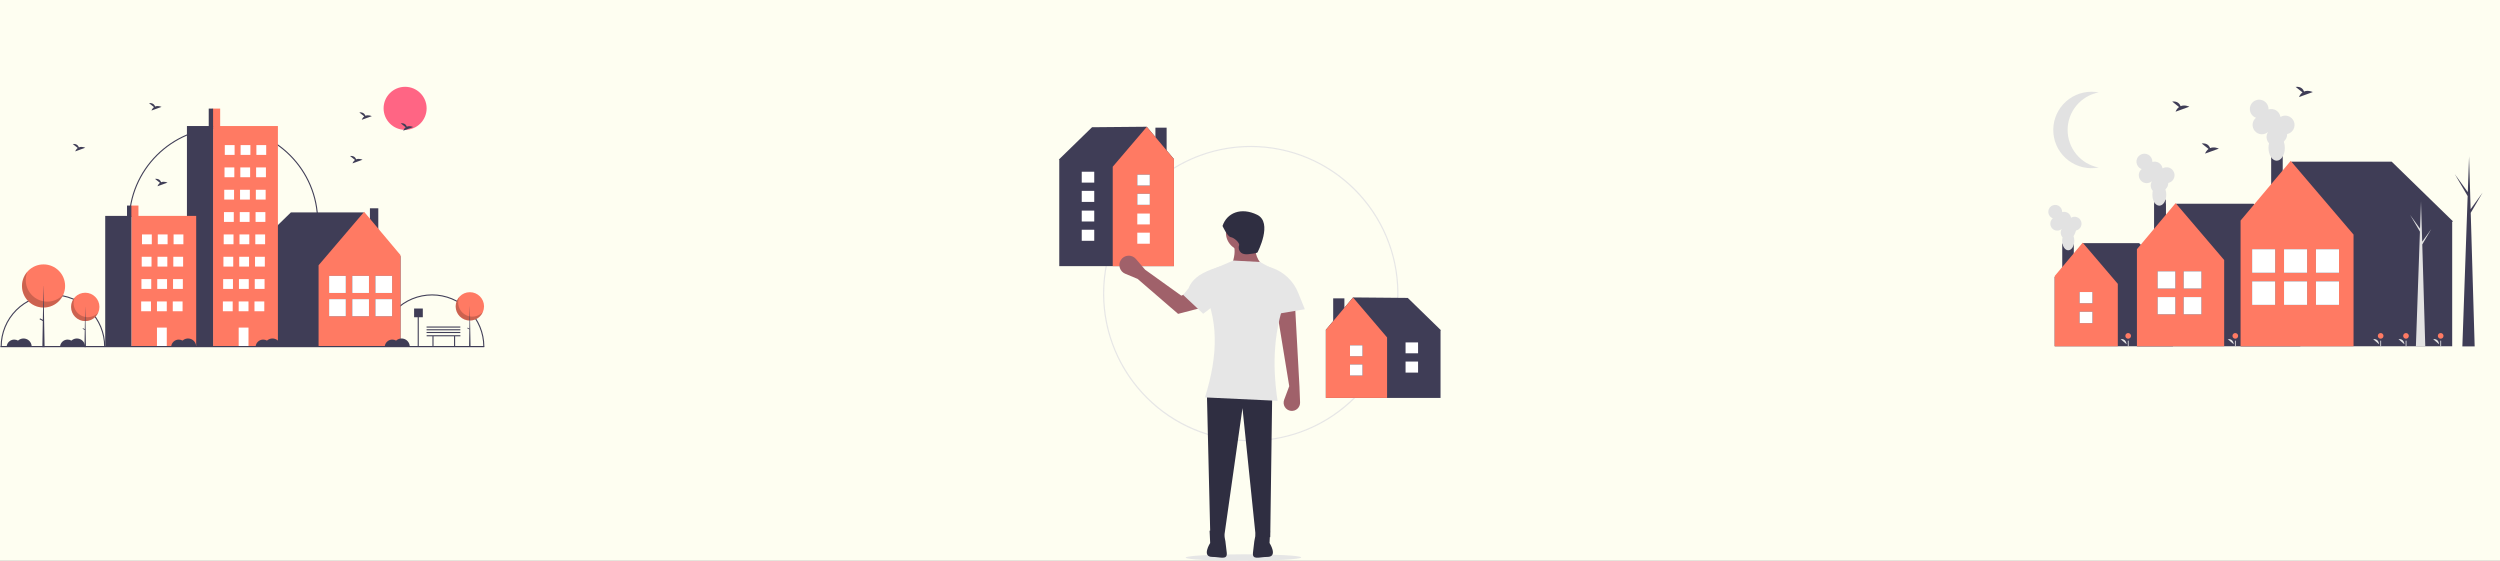<svg width="1440" height="323" viewBox="0 0 1440 323" fill="none" xmlns="http://www.w3.org/2000/svg">
<rect x="0" y="0" width="1440" height="323" fill="#808080" stroke="none"/>
<rect width="1440" height="323" transform="matrix(-1 0 0 1 1440 0)" fill="#FEFEF1"/>
<g clip-path="url(#clip0)">
<path d="M682.945 321.182C682.944 320.149 697.842 319.287 716.222 319.258C734.602 319.228 749.503 320.042 749.505 321.075C749.506 322.108 734.608 322.97 716.228 322.999C697.848 323.029 682.947 322.215 682.945 321.182Z" fill="#E6E6E6"/>
<path d="M720.428 254.18C740.11 254.18 759.183 247.355 774.398 234.869C789.612 222.383 800.027 205.008 803.867 185.704C807.706 166.4 804.734 146.362 795.456 129.004C786.178 111.646 771.168 98.042 752.984 90.51C734.801 82.978 714.568 81.984 695.733 87.697C676.899 93.41 660.628 105.478 649.693 121.843C638.758 138.208 633.836 157.858 635.765 177.445C637.694 197.033 646.355 215.345 660.273 229.262C668.154 237.187 677.529 243.469 687.855 247.746C698.18 252.023 709.252 254.21 720.428 254.18ZM720.428 84.713C766.963 84.713 804.822 122.572 804.822 169.107C804.822 215.642 766.963 253.501 720.428 253.501C673.893 253.501 636.034 215.642 636.034 169.107C636.034 122.572 673.893 84.713 720.428 84.713Z" fill="#E6E6E6"/>
<path d="M767.914 171.852H774.371V194.203H767.914V171.852Z" fill="#3F3D56"/>
<path d="M763.65 189.999L779.354 171.316L810.877 171.604L830 190.23L829.613 190.478H829.752V229.22H763.692V190.478L763.65 189.999Z" fill="#3F3D56"/>
<path d="M779.338 171.356L798.957 194.357V229.22H763.692V189.981L779.338 171.356Z" fill="#FF7A63"/>
<path d="M777.599 209.94H784.801V216.306H777.599V209.94Z" fill="#3F3D56"/>
<path d="M777.599 198.922H784.801V205.187H777.599V198.922Z" fill="#3F3D56"/>
<path d="M777.599 209.94H784.801V216.306H777.599V209.94Z" fill="white"/>
<path d="M777.599 198.922H784.801V205.187H777.599V198.922Z" fill="white"/>
<path d="M809.605 208.251H816.807V214.617H809.605V208.251Z" fill="#3F3D56"/>
<path d="M809.605 197.233H816.807V203.497H809.605V197.233Z" fill="#3F3D56"/>
<path d="M809.605 208.251H816.807V214.617H809.605V208.251Z" fill="white"/>
<path d="M809.605 197.233H816.807V203.497H809.605V197.233Z" fill="white"/>
<path d="M665.519 73.537H671.976V95.888H665.519V73.537Z" fill="#3F3D56"/>
<path d="M676.197 92.162V153.301H610.138V92.162H610.276L609.89 91.914L629.012 73.288L660.536 73L676.24 91.683L676.197 92.162Z" fill="#3F3D56"/>
<path d="M676.198 91.666V153.301H640.933V96.041L660.552 73.04L676.198 91.666Z" fill="#FF7A63"/>
<path d="M655.088 111.624H662.29V117.99H655.088V111.624Z" fill="#3F3D56"/>
<path d="M655.088 100.606H662.29V106.871H655.088V100.606Z" fill="#3F3D56"/>
<path d="M655.088 111.624H662.29V117.99H655.088V111.624Z" fill="white"/>
<path d="M655.088 100.606H662.29V106.871H655.088V100.606Z" fill="white"/>
<path d="M623.082 109.935H630.284V116.301H623.082V109.935Z" fill="#3F3D56"/>
<path d="M623.082 98.917H630.284V105.182H623.082V98.917Z" fill="#3F3D56"/>
<path d="M623.082 109.935H630.284V116.301H623.082V109.935Z" fill="white"/>
<path d="M623.082 98.917H630.284V105.182H623.082V98.917Z" fill="white"/>
<path d="M655.088 134.021H662.29V140.387H655.088V134.021Z" fill="white"/>
<path d="M655.088 123.003H662.29V129.268H655.088V123.003Z" fill="white"/>
<path d="M623.082 132.332H630.284V138.698H623.082V132.332Z" fill="white"/>
<path d="M623.082 121.314H630.284V127.579H623.082V121.314Z" fill="white"/>
<path d="M716.511 144.458C710.778 144.458 706.13 139.811 706.13 134.078C706.13 128.345 710.778 123.697 716.511 123.697C722.244 123.697 726.891 128.345 726.891 134.078C726.891 139.811 722.244 144.458 716.511 144.458Z" fill="#A0616A"/>
<path d="M727.172 152.875L709.497 152.594C711.017 148.405 711.676 144.483 710.619 141.091L724.086 139.689C722.266 144.084 723.295 148.479 727.172 152.875Z" fill="#A0616A"/>
<path d="M742.602 222.452L739.667 230.279C739.415 230.95 739.319 231.67 739.386 232.384C739.453 233.098 739.681 233.788 740.053 234.401C740.425 235.014 740.931 235.535 741.534 235.924C742.136 236.313 742.819 236.561 743.531 236.647C744.212 236.73 744.903 236.665 745.557 236.454C746.21 236.244 746.81 235.895 747.314 235.43C747.819 234.965 748.217 234.397 748.481 233.763C748.744 233.129 748.867 232.446 748.841 231.761L748.494 222.732L745.969 176.441L735.588 179.527L742.602 222.452Z" fill="#A0616A"/>
<path d="M731.66 309.423L723.244 308.581L715.669 235.076L705.008 309.984L697.152 309.703L695.188 227.502H732.783L731.66 309.423Z" fill="#2F2E41"/>
<path d="M704.166 130.15C704.166 130.15 706.972 136.322 708.936 136.603C710.9 136.883 714.266 139.969 713.705 141.372C713.144 142.775 713.425 146.983 719.036 146.422C724.647 145.861 724.366 145.3 724.366 145.3C724.366 145.3 733.344 128.186 724.086 123.697C714.827 119.208 706.691 122.575 704.166 130.15Z" fill="#2F2E41"/>
<path d="M696.723 305.688L697.06 312.769C697.06 312.769 691.921 320.785 698.328 320.785C698.392 320.785 698.265 320.786 698.328 320.785C702.961 320.771 707.149 322.856 706.601 318.255L705.828 311.758L704.479 304.677L696.723 305.688Z" fill="#2F2E41"/>
<path d="M731.59 305.688L731.253 312.769C731.253 312.769 736.393 320.785 729.986 320.785C729.922 320.785 730.049 320.786 729.986 320.785C725.352 320.771 721.165 322.856 721.712 318.255L722.486 311.758L723.835 304.677L731.59 305.688Z" fill="#2F2E41"/>
<path d="M735.869 230.868L694.066 228.904C701.863 203.887 701.92 183.416 692.103 164.566C692.103 162.594 692.68 160.665 693.764 159.018C694.848 157.371 696.391 156.077 698.202 155.297L710.338 150.069L725.769 150.911L735.951 156.511C737.944 157.607 739.589 159.243 740.697 161.231C741.805 163.218 742.33 165.478 742.214 167.75C733.3 189.029 732.791 210.012 735.869 230.868Z" fill="#E6E6E6"/>
<path d="M728.294 182.052L751.58 178.124L747.743 168.599C746.394 165.25 744.339 162.231 741.716 159.749C739.094 157.267 735.968 155.38 732.549 154.216L730.258 153.436L728.294 182.052Z" fill="#E6E6E6"/>
<path d="M655.251 160.638L648.083 157.652C647.358 157.349 646.707 156.893 646.176 156.313C645.646 155.734 645.248 155.045 645.011 154.296C644.773 153.547 644.702 152.756 644.802 151.976C644.902 151.197 645.171 150.449 645.59 149.784C646.041 149.069 646.654 148.469 647.379 148.034C648.104 147.598 648.921 147.339 649.764 147.277C650.607 147.215 651.454 147.352 652.234 147.676C653.015 148.001 653.709 148.504 654.26 149.146L659.579 155.342L680.428 170.302L694.6 164.419L696.289 176.175L678.582 180.786L655.251 160.638Z" fill="#A0616A"/>
<path d="M693.033 180.728L681.495 169.868L684.549 166.135C687.279 159.358 693.555 156.571 700.472 154.216L702.764 153.436L704.572 171.904L693.033 180.728Z" fill="#E6E6E6"/>
</g>
<g clip-path="url(#clip1)">
<path d="M218.753 199.676H219.381C219.381 191.853 222.488 184.351 228.02 178.819C233.551 173.288 241.054 170.18 248.877 170.18C256.699 170.18 264.202 173.288 269.733 178.819C275.265 184.351 278.372 191.853 278.372 199.676H279C279 191.687 275.826 184.025 270.177 178.375C264.528 172.726 256.866 169.552 248.877 169.552C240.887 169.552 233.225 172.726 227.576 178.375C221.927 184.025 218.753 191.687 218.753 199.676Z" fill="#3F3D56"/>
<path d="M0.358 199.676H0.986C0.986 191.853 4.093 184.351 9.625 178.819C15.156 173.288 22.659 170.18 30.482 170.18C38.304 170.18 45.807 173.288 51.338 178.819C56.87 184.351 59.977 191.853 59.977 199.676H60.605C60.605 191.687 57.431 184.025 51.782 178.375C46.133 172.726 38.471 169.552 30.482 169.552C22.492 169.552 14.83 172.726 9.181 178.375C3.532 184.025 0.358 191.687 0.358 199.676Z" fill="#3F3D56"/>
<path d="M74.098 127.819H74.725C74.725 98.059 98.937 73.848 128.697 73.848C158.456 73.848 182.668 98.059 182.668 127.819H183.295C183.295 97.713 158.802 73.22 128.697 73.22C98.591 73.22 74.098 97.713 74.098 127.819Z" fill="#3F3D56"/>
<path d="M233.344 74.789C226.499 74.789 220.95 69.24 220.95 62.395C220.95 55.549 226.499 50 233.344 50C240.189 50 245.739 55.549 245.739 62.395C245.739 69.24 240.189 74.789 233.344 74.789Z" fill="#FF6584"/>
<path d="M230.711 147.708L209.417 122.349H167.552L141.968 147.268L142.485 147.601H142.3V199.433H230.682V147.601L230.711 147.708Z" fill="#3F3D56"/>
<path d="M217.9 136.683H213.073V119.974H217.9V136.683Z" fill="#3F3D56"/>
<path d="M209.749 122.016L183.501 152.79V199.433H230.682V146.936L209.749 122.016Z" fill="#FF7A63"/>
<path d="M189.567 158.898H199.202V168.75H189.567V158.898Z" fill="#3F3D56"/>
<path d="M189.567 172.303H199.202V182.156H189.567V172.303Z" fill="#3F3D56"/>
<path d="M189.567 158.898H199.202V168.75H189.567V158.898Z" fill="white"/>
<path d="M189.567 172.303H199.202V182.156H189.567V172.303Z" fill="white"/>
<path d="M202.893 158.898H212.528V168.75H202.893V158.898Z" fill="#3F3D56"/>
<path d="M202.893 172.303H212.528V182.156H202.893V172.303Z" fill="#3F3D56"/>
<path d="M202.893 158.898H212.528V168.75H202.893V158.898Z" fill="white"/>
<path d="M202.893 172.303H212.528V182.156H202.893V172.303Z" fill="white"/>
<path d="M216.219 158.898H225.854V168.75H216.219V158.898Z" fill="#3F3D56"/>
<path d="M216.219 172.303H225.854V182.156H216.219V172.303Z" fill="#3F3D56"/>
<path d="M216.219 158.898H225.854V168.75H216.219V158.898Z" fill="white"/>
<path d="M216.219 172.303H225.854V182.156H216.219V172.303Z" fill="white"/>
<path d="M122.421 62.551H126.814V73.534H122.421V62.551Z" fill="#FF7A63"/>
<path d="M122.735 72.593H160.075V199.676H122.735V72.593Z" fill="#FF7A63"/>
<path d="M107.673 72.593H122.735V199.676H107.673V72.593Z" fill="#3F3D56"/>
<path d="M147.681 83.575H153.329V89.223H147.681V83.575Z" fill="white"/>
<path d="M138.581 83.575H144.229V89.223H138.581V83.575Z" fill="white"/>
<path d="M129.481 83.575H135.129V89.223H129.481V83.575Z" fill="white"/>
<path d="M147.524 96.44H153.172V102.088H147.524V96.44Z" fill="white"/>
<path d="M138.424 96.44H144.072V102.088H138.424V96.44Z" fill="white"/>
<path d="M129.324 96.44H134.972V102.088H129.324V96.44Z" fill="white"/>
<path d="M147.367 109.306H153.015V114.954H147.367V109.306Z" fill="white"/>
<path d="M138.267 109.306H143.915V114.954H138.267V109.306Z" fill="white"/>
<path d="M129.167 109.306H134.815V114.954H129.167V109.306Z" fill="white"/>
<path d="M147.21 122.171H152.858V127.819H147.21V122.171Z" fill="white"/>
<path d="M138.11 122.171H143.758V127.819H138.11V122.171Z" fill="white"/>
<path d="M129.01 122.171H134.658V127.819H129.01V122.171Z" fill="white"/>
<path d="M147.053 135.036H152.701V140.684H147.053V135.036Z" fill="white"/>
<path d="M137.953 135.036H143.601V140.684H137.953V135.036Z" fill="white"/>
<path d="M128.853 135.036H134.502V140.684H128.853V135.036Z" fill="white"/>
<path d="M146.896 147.901H152.544V153.549H146.896V147.901Z" fill="white"/>
<path d="M137.796 147.901H143.444V153.549H137.796V147.901Z" fill="white"/>
<path d="M128.697 147.901H134.345V153.549H128.697V147.901Z" fill="white"/>
<path d="M146.739 160.766H152.387V166.415H146.739V160.766Z" fill="white"/>
<path d="M137.639 160.766H143.288V166.415H137.639V160.766Z" fill="white"/>
<path d="M128.54 160.766H134.188V166.415H128.54V160.766Z" fill="white"/>
<path d="M146.582 173.632H152.23V179.28H146.582V173.632Z" fill="white"/>
<path d="M137.483 173.632H143.131V179.28H137.483V173.632Z" fill="white"/>
<path d="M137.483 188.693H143.131V199.362H137.483V188.693Z" fill="white"/>
<path d="M128.383 173.632H134.031V179.28H128.383V173.632Z" fill="white"/>
<path d="M120.224 62.551H122.735V73.22H120.224V62.551Z" fill="#3F3D56"/>
<path d="M75.353 118.405H79.746V124.914H75.353V118.405Z" fill="#FF7A63"/>
<path d="M75.667 124.356H113.007V199.676H75.667V124.356Z" fill="#FF7A63"/>
<path d="M60.605 124.356H75.667V199.676H60.605V124.356Z" fill="#3F3D56"/>
<path d="M99.985 135.036H105.633V140.684H99.985V135.036Z" fill="white"/>
<path d="M90.885 135.036H96.534V140.684H90.885V135.036Z" fill="white"/>
<path d="M81.785 135.036H87.434V140.684H81.785V135.036Z" fill="white"/>
<path d="M99.828 147.901H105.476V153.549H99.828V147.901Z" fill="white"/>
<path d="M90.728 147.901H96.377V153.549H90.728V147.901Z" fill="white"/>
<path d="M81.629 147.901H87.277V153.549H81.629V147.901Z" fill="white"/>
<path d="M99.671 160.766H105.319V166.415H99.671V160.766Z" fill="white"/>
<path d="M90.572 160.766H96.22V166.415H90.572V160.766Z" fill="white"/>
<path d="M81.472 160.766H87.12V166.415H81.472V160.766Z" fill="white"/>
<path d="M99.514 173.632H105.163V179.28H99.514V173.632Z" fill="white"/>
<path d="M90.415 173.632H96.063V179.28H90.415V173.632Z" fill="white"/>
<path d="M90.415 188.693H96.063V199.362H90.415V188.693Z" fill="white"/>
<path d="M81.315 173.632H86.963V179.28H81.315V173.632Z" fill="white"/>
<path d="M73.156 118.405H75.667V124.728H73.156V118.405Z" fill="#3F3D56"/>
<path d="M0.281 199.297H278.923V200H0.281V199.297Z" fill="#3F3D56"/>
<path d="M49.102 184.953C44.589 184.953 40.931 181.295 40.931 176.782C40.931 172.269 44.589 168.611 49.102 168.611C53.614 168.611 57.273 172.269 57.273 176.782C57.273 181.295 53.614 184.953 49.102 184.953Z" fill="#FF7A63"/>
<path opacity="0.2" d="M43.023 171.325C42.261 173.107 42.158 175.103 42.732 176.955C43.306 178.807 44.519 180.395 46.156 181.435C47.793 182.474 49.746 182.898 51.666 182.63C53.587 182.362 55.349 181.42 56.639 179.973C56.173 181.062 55.477 182.037 54.597 182.83C53.717 183.623 52.675 184.216 51.544 184.567C50.412 184.917 49.218 185.018 48.044 184.861C46.87 184.704 45.743 184.294 44.743 183.659C43.743 183.024 42.894 182.179 42.253 181.183C41.612 180.186 41.195 179.063 41.031 177.889C40.868 176.716 40.961 175.521 41.305 174.388C41.649 173.254 42.235 172.209 43.023 171.325Z" fill="black"/>
<path d="M49.079 176.782H49.057L48.653 199.949H49.506L49.079 176.782Z" fill="#3F3D56"/>
<path d="M47.591 189.401L47.78 189.043L49.13 189.755L48.942 190.112L47.591 189.401Z" fill="#3F3D56"/>
<path d="M25.079 177.146C18.216 177.146 12.653 171.582 12.653 164.72C12.653 157.857 18.216 152.294 25.079 152.294C31.941 152.294 37.504 157.857 37.504 164.72C37.504 171.582 31.941 177.146 25.079 177.146Z" fill="#FF7A63"/>
<path opacity="0.2" d="M15.836 156.421C14.677 159.132 14.519 162.167 15.392 164.983C16.265 167.8 18.11 170.214 20.599 171.795C23.088 173.376 26.058 174.02 28.979 173.613C31.899 173.206 34.579 171.773 36.541 169.572C35.832 171.228 34.773 172.711 33.435 173.917C32.097 175.123 30.513 176.024 28.792 176.557C27.071 177.09 25.255 177.243 23.47 177.005C21.684 176.766 19.972 176.143 18.451 175.177C16.93 174.211 15.638 172.926 14.663 171.411C13.689 169.896 13.055 168.188 12.806 166.404C12.557 164.619 12.699 162.803 13.223 161.079C13.746 159.355 14.637 157.766 15.836 156.421Z" fill="black"/>
<path d="M25.045 164.72H25.01L24.396 199.949H25.693L25.045 164.72Z" fill="#3F3D56"/>
<path d="M22.782 183.909L23.068 183.365L25.122 184.447L24.836 184.99L22.782 183.909Z" fill="#3F3D56"/>
<path d="M270.635 184.64C266.122 184.64 262.463 180.981 262.463 176.469C262.463 171.956 266.122 168.297 270.635 168.297C275.147 168.297 278.806 171.956 278.806 176.469C278.806 180.981 275.147 184.64 270.635 184.64Z" fill="#FF7A63"/>
<path opacity="0.2" d="M264.556 171.011C263.794 172.794 263.691 174.789 264.265 176.642C264.839 178.494 266.052 180.081 267.689 181.121C269.326 182.161 271.279 182.584 273.199 182.316C275.12 182.049 276.882 181.107 278.172 179.659C277.706 180.748 277.009 181.723 276.13 182.516C275.25 183.31 274.208 183.902 273.076 184.253C271.945 184.603 270.751 184.704 269.577 184.547C268.402 184.39 267.276 183.98 266.276 183.345C265.276 182.71 264.426 181.865 263.785 180.869C263.144 179.873 262.728 178.749 262.564 177.576C262.401 176.402 262.494 175.208 262.838 174.074C263.182 172.94 263.768 171.895 264.556 171.011H264.556Z" fill="black"/>
<path d="M270.612 176.469H270.59L270.186 199.635H271.039L270.612 176.469Z" fill="#3F3D56"/>
<path d="M269.124 189.087L269.313 188.73L270.663 189.441L270.475 189.798L269.124 189.087Z" fill="#3F3D56"/>
<path d="M88.716 61.715L85.827 59.405C88.071 59.158 88.993 60.381 89.371 61.35C91.124 60.622 93.032 61.576 93.032 61.576L87.253 63.674C87.544 62.896 88.052 62.216 88.716 61.715Z" fill="#3F3D56"/>
<path d="M233.685 73.326L230.796 71.015C233.041 70.768 233.963 71.991 234.34 72.96C236.093 72.232 238.002 73.186 238.002 73.186L232.222 75.284C232.514 74.506 233.021 73.826 233.685 73.326Z" fill="#3F3D56"/>
<path d="M44.786 85.249L41.897 82.939C44.141 82.692 45.063 83.915 45.441 84.884C47.194 84.156 49.102 85.11 49.102 85.11L43.323 87.208C43.614 86.43 44.122 85.75 44.786 85.249Z" fill="#3F3D56"/>
<path d="M209.837 67.05L206.949 64.74C209.193 64.492 210.115 65.716 210.492 66.684C212.245 65.957 214.154 66.91 214.154 66.91L208.374 69.009C208.666 68.23 209.173 67.55 209.837 67.05Z" fill="#3F3D56"/>
<path d="M204.503 92.153L201.614 89.842C203.858 89.595 204.78 90.819 205.158 91.787C206.911 91.059 208.819 92.013 208.819 92.013L203.04 94.112C203.331 93.333 203.839 92.653 204.503 92.153Z" fill="#3F3D56"/>
<path d="M92.168 105.332L89.279 103.021C91.523 102.774 92.445 103.998 92.822 104.966C94.576 104.238 96.484 105.192 96.484 105.192L90.704 107.291C90.996 106.512 91.504 105.832 92.168 105.332Z" fill="#3F3D56"/>
<path d="M245.739 193.086H265.193V193.714H262.159V199.676H261.532V193.714H249.714V199.676H249.086V193.714H245.739V193.086Z" fill="#3F3D56"/>
<path d="M225.97 195.597C226.738 195.597 227.492 195.799 228.157 196.183C228.832 195.573 229.67 195.172 230.569 195.028C231.468 194.884 232.389 195.005 233.22 195.375C234.052 195.744 234.758 196.348 235.254 197.111C235.749 197.875 236.012 198.766 236.011 199.676H221.593C221.672 198.569 222.167 197.532 222.979 196.775C223.791 196.018 224.86 195.597 225.97 195.597Z" fill="#3F3D56"/>
<path d="M151.603 195.597C152.371 195.597 153.125 195.799 153.79 196.183C154.465 195.573 155.303 195.172 156.201 195.028C157.1 194.884 158.021 195.005 158.853 195.375C159.685 195.744 160.391 196.348 160.887 197.111C161.382 197.875 161.645 198.766 161.644 199.676H147.226C147.304 198.569 147.8 197.532 148.612 196.775C149.424 196.018 150.493 195.597 151.603 195.597Z" fill="#3F3D56"/>
<path d="M102.966 195.597C103.734 195.597 104.488 195.799 105.153 196.183C105.828 195.573 106.666 195.172 107.565 195.028C108.463 194.884 109.385 195.005 110.216 195.375C111.048 195.744 111.754 196.348 112.25 197.111C112.745 197.875 113.008 198.766 113.007 199.676H98.589C98.668 198.569 99.163 197.532 99.975 196.775C100.787 196.018 101.856 195.597 102.966 195.597Z" fill="#3F3D56"/>
<path d="M38.954 195.597C39.722 195.597 40.476 195.799 41.141 196.183C41.816 195.573 42.654 195.172 43.552 195.028C44.451 194.884 45.372 195.005 46.204 195.375C47.036 195.744 47.742 196.348 48.237 197.111C48.733 197.875 48.996 198.766 48.995 199.676H34.577C34.655 198.569 35.15 197.532 35.963 196.775C36.775 196.018 37.843 195.597 38.954 195.597Z" fill="#3F3D56"/>
<path d="M8.203 195.597C8.971 195.597 9.725 195.799 10.39 196.183C11.065 195.573 11.902 195.172 12.801 195.028C13.7 194.884 14.621 195.005 15.453 195.375C16.285 195.744 16.991 196.348 17.486 197.111C17.982 197.875 18.245 198.766 18.244 199.676H3.825C3.904 198.569 4.399 197.532 5.212 196.775C6.024 196.018 7.092 195.597 8.203 195.597Z" fill="#3F3D56"/>
<path d="M238.522 177.711H243.542V182.732H241.215V199.648H240.587V182.732H238.522V177.711Z" fill="#3F3D56"/>
<path d="M245.7 191.209H265.155V191.836H245.7V191.209Z" fill="#3F3D56"/>
<path d="M245.7 189.64H265.155V190.268H245.7V189.64Z" fill="#3F3D56"/>
<path d="M245.7 188.071H265.155V188.699H245.7V188.071Z" fill="#3F3D56"/>
</g>
<path d="M1187.85 140.301H1194.51V163.346H1187.85V140.301Z" fill="#3F3D56"/>
<path d="M1183.31 159.967L1199.89 140.045H1232.15L1251.86 159.249L1251.47 159.505H1251.61V199.449H1183.5V159.505L1183.31 159.967Z" fill="#3F3D56"/>
<path d="M1195.79 132.754C1195.79 132.783 1195.8 132.812 1195.8 132.841C1195.43 133.961 1194.95 135.045 1194.38 136.079C1194.66 136.914 1194.8 137.789 1194.8 138.669C1194.8 141.704 1193.23 144.164 1191.3 144.164C1189.37 144.164 1187.8 141.704 1187.8 138.669C1187.8 138.011 1187.88 137.356 1188.03 136.717C1187.43 136.068 1187.06 135.239 1186.99 134.358C1186.91 133.478 1187.12 132.597 1187.6 131.853C1187.2 132.202 1186.74 132.467 1186.24 132.635C1185.74 132.802 1185.21 132.868 1184.68 132.829C1184.15 132.79 1183.64 132.647 1183.16 132.407C1182.69 132.168 1182.27 131.837 1181.93 131.434C1181.59 131.031 1181.33 130.564 1181.17 130.06C1181 129.556 1180.95 129.025 1180.99 128.497C1181.04 127.97 1181.19 127.457 1181.43 126.989C1181.68 126.52 1182.02 126.105 1182.42 125.767C1181.74 125.515 1181.14 125.079 1180.68 124.507C1180.23 123.936 1179.94 123.251 1179.84 122.526C1179.75 121.802 1179.86 121.066 1180.15 120.398C1180.45 119.731 1180.92 119.157 1181.52 118.739C1182.12 118.322 1182.82 118.076 1183.55 118.03C1184.28 117.983 1185.01 118.137 1185.66 118.475C1186.3 118.813 1186.85 119.322 1187.22 119.946C1187.6 120.571 1187.8 121.287 1187.8 122.018C1187.8 122.076 1187.8 122.134 1187.8 122.192C1188.35 122.024 1188.93 121.977 1189.49 122.053C1190.06 122.128 1190.61 122.325 1191.1 122.631C1191.58 122.936 1192 123.342 1192.31 123.822C1192.63 124.302 1192.83 124.843 1192.92 125.41C1193.42 125.114 1193.98 124.929 1194.55 124.87C1195.13 124.81 1195.71 124.877 1196.26 125.065C1196.81 125.253 1197.31 125.558 1197.73 125.96C1198.15 126.361 1198.47 126.848 1198.68 127.388C1198.9 127.928 1198.99 128.508 1198.95 129.087C1198.92 129.666 1198.76 130.23 1198.48 130.74C1198.21 131.251 1197.82 131.696 1197.36 132.043C1196.9 132.391 1196.36 132.633 1195.79 132.754H1195.79Z" fill="#E2E2E2"/>
<path d="M1199.63 139.789L1219.86 163.504V199.449H1183.5V158.993L1199.63 139.789Z" fill="#FF7A63"/>
<path d="M1197.84 179.571H1205.26V186.134H1197.84V179.571Z" fill="#3F3D56"/>
<path d="M1197.84 168.211H1205.26V174.67H1197.84V168.211Z" fill="#3F3D56"/>
<path d="M1197.84 179.571H1205.26V186.134H1197.84V179.571Z" fill="white"/>
<path d="M1197.84 168.211H1205.26V174.67H1197.84V168.211Z" fill="white"/>
<path d="M1290.53 128.11L1319.89 93.134H1377.63L1412.92 127.503L1412.21 127.961H1412.46V199.449H1290.57V127.961L1290.53 128.11Z" fill="#3F3D56"/>
<path d="M1326.25 53.214L1322.28 50.044C1325.36 49.705 1326.63 51.384 1327.15 52.713C1329.55 51.714 1332.17 53.023 1332.17 53.023L1324.24 55.902C1324.64 54.833 1325.34 53.901 1326.25 53.214Z" fill="#3F3D56"/>
<path d="M1255.13 61.652L1251.17 58.482C1254.25 58.143 1255.51 59.822 1256.03 61.151C1258.44 60.152 1261.06 61.461 1261.06 61.461L1253.13 64.34C1253.53 63.271 1254.22 62.339 1255.13 61.652Z" fill="#3F3D56"/>
<path d="M1272.13 85.798L1268.17 82.628C1271.25 82.289 1272.51 83.968 1273.03 85.297C1275.43 84.298 1278.05 85.607 1278.05 85.607L1270.12 88.486C1270.52 87.417 1271.22 86.485 1272.13 85.798Z" fill="#3F3D56"/>
<path d="M1308.19 89.86H1314.85V112.904H1308.19V89.86Z" fill="#3F3D56"/>
<path d="M1240.85 117.257H1247.51V140.301H1240.85V117.257Z" fill="#3F3D56"/>
<path d="M1240.85 114.953H1247.51V137.997H1240.85V114.953Z" fill="#3F3D56"/>
<path d="M1230.79 144.345L1253.52 117.355H1298.1L1325.35 143.894L1324.8 144.247H1325V199.449H1230.87V144.247L1230.79 144.345Z" fill="#3F3D56"/>
<path d="M1253.16 117.001L1281.12 149.774V199.449H1230.87V143.54L1253.16 117.001Z" fill="#FF7A63"/>
<path d="M1319.44 92.676L1355.64 135.119V199.449H1290.57V127.045L1319.44 92.676Z" fill="#FF7A63"/>
<path d="M1384.93 198.277C1384.93 198.277 1384.77 194.942 1381.51 195.33L1384.93 198.277Z" fill="#E6E6E6"/>
<path d="M1385.85 195.103C1384.95 195.103 1384.22 194.372 1384.22 193.47C1384.22 192.568 1384.95 191.837 1385.85 191.837C1386.75 191.837 1387.49 192.568 1387.49 193.47C1387.49 194.372 1386.75 195.103 1385.85 195.103Z" fill="#FF7A63"/>
<path d="M1385.66 196.22H1386.12V199.448H1385.66V196.22Z" fill="#E6E6E6"/>
<path d="M1370.34 198.277C1370.34 198.277 1370.18 194.942 1366.91 195.33L1370.34 198.277Z" fill="#E6E6E6"/>
<path d="M1371.26 195.103C1370.36 195.103 1369.62 194.372 1369.62 193.47C1369.62 192.568 1370.36 191.837 1371.26 191.837C1372.16 191.837 1372.89 192.568 1372.89 193.47C1372.89 194.372 1372.16 195.103 1371.26 195.103Z" fill="#FF7A63"/>
<path d="M1371.06 196.22H1371.52V199.448H1371.06V196.22Z" fill="#E6E6E6"/>
<path d="M1286.61 198.277C1286.61 198.277 1286.45 194.942 1283.19 195.33L1286.61 198.277Z" fill="#E6E6E6"/>
<path d="M1287.53 195.103C1286.63 195.103 1285.9 194.372 1285.9 193.47C1285.9 192.568 1286.63 191.837 1287.53 191.837C1288.43 191.837 1289.16 192.568 1289.16 193.47C1289.16 194.372 1288.43 195.103 1287.53 195.103Z" fill="#FF7A63"/>
<path d="M1287.33 196.22H1287.8V199.448H1287.33V196.22Z" fill="#E6E6E6"/>
<path d="M1224.9 198.277C1224.9 198.277 1224.74 194.942 1221.48 195.33L1224.9 198.277Z" fill="#E6E6E6"/>
<path d="M1225.82 195.103C1224.92 195.103 1224.19 194.372 1224.19 193.47C1224.19 192.568 1224.92 191.837 1225.82 191.837C1226.72 191.837 1227.46 192.568 1227.46 193.47C1227.46 194.372 1226.72 195.103 1225.82 195.103Z" fill="#FF7A63"/>
<path d="M1225.63 196.22H1226.09V199.448H1225.63V196.22Z" fill="#E6E6E6"/>
<path d="M1404.9 198.277C1404.9 198.277 1404.74 194.942 1401.48 195.33L1404.9 198.277Z" fill="#E6E6E6"/>
<path d="M1405.82 195.103C1404.92 195.103 1404.19 194.372 1404.19 193.47C1404.19 192.568 1404.92 191.837 1405.82 191.837C1406.73 191.837 1407.46 192.568 1407.46 193.47C1407.46 194.372 1406.73 195.103 1405.82 195.103Z" fill="#FF7A63"/>
<path d="M1405.63 196.22H1406.09V199.448H1405.63V196.22Z" fill="#E6E6E6"/>
<path d="M1248.91 105.397C1248.91 105.43 1248.92 105.463 1248.92 105.497C1248.92 106.109 1248.79 106.715 1248.56 107.279C1248.32 107.843 1247.97 108.353 1247.53 108.779C1247.46 108.925 1247.38 109.068 1247.3 109.207C1247.62 110.163 1247.78 111.165 1247.77 112.173C1247.77 115.65 1245.98 118.468 1243.77 118.468C1241.55 118.468 1239.76 115.65 1239.76 112.173C1239.76 111.42 1239.85 110.669 1240.02 109.937C1239.33 109.194 1238.91 108.244 1238.82 107.235C1238.73 106.227 1238.98 105.218 1239.53 104.366C1239.07 104.764 1238.54 105.069 1237.97 105.261C1237.39 105.452 1236.78 105.528 1236.18 105.484C1235.57 105.439 1234.98 105.275 1234.44 105C1233.9 104.726 1233.42 104.347 1233.03 103.885C1232.64 103.423 1232.34 102.888 1232.16 102.311C1231.97 101.733 1231.9 101.125 1231.96 100.521C1232.01 99.917 1232.18 99.33 1232.46 98.793C1232.74 98.256 1233.13 97.78 1233.6 97.394C1232.81 97.104 1232.12 96.605 1231.6 95.95C1231.08 95.296 1230.75 94.511 1230.64 93.681C1230.53 92.851 1230.66 92.008 1231 91.243C1231.33 90.478 1231.88 89.82 1232.56 89.342C1233.25 88.864 1234.05 88.582 1234.89 88.529C1235.72 88.476 1236.56 88.652 1237.3 89.039C1238.04 89.426 1238.66 90.009 1239.1 90.725C1239.53 91.441 1239.76 92.261 1239.76 93.098C1239.76 93.165 1239.76 93.231 1239.75 93.298C1240.38 93.106 1241.05 93.051 1241.7 93.138C1242.35 93.225 1242.97 93.451 1243.53 93.8C1244.09 94.15 1244.56 94.615 1244.92 95.165C1245.28 95.714 1245.52 96.335 1245.62 96.984C1246.19 96.645 1246.83 96.433 1247.49 96.365C1248.15 96.297 1248.82 96.373 1249.45 96.589C1250.08 96.804 1250.65 97.154 1251.13 97.614C1251.61 98.073 1251.98 98.632 1252.22 99.251C1252.47 99.869 1252.57 100.533 1252.53 101.196C1252.49 101.859 1252.31 102.506 1251.99 103.091C1251.68 103.675 1251.24 104.185 1250.71 104.583C1250.17 104.981 1249.56 105.259 1248.91 105.397V105.397Z" fill="#E2E2E2"/>
<path d="M1388.21 123.778L1393.94 131.709L1394.5 115.979L1395.18 139.203L1400.46 131.894L1395.23 140.808L1396.96 199.532H1391.55L1393.88 133.434L1388.21 123.778Z" fill="#E2E2E2"/>
<path d="M1413.94 100.278L1421.45 110.669L1422.18 90.061L1423.08 120.488L1430 110.912L1423.14 122.591L1425.41 199.532H1418.32L1421.37 112.93L1413.94 100.278Z" fill="#3F3D56"/>
<path d="M1204.69 52.85C1206.08 52.851 1207.46 52.983 1208.83 53.243C1203.8 54.205 1199.26 56.89 1196 60.836C1192.73 64.782 1190.95 69.743 1190.95 74.864C1190.95 79.984 1192.73 84.945 1196 88.891C1199.26 92.838 1203.8 95.523 1208.83 96.484C1205.82 97.06 1202.72 97.001 1199.73 96.31C1196.74 95.619 1193.93 94.312 1191.48 92.472C1189.03 90.632 1186.99 88.3 1185.49 85.625C1183.99 82.951 1183.06 79.992 1182.78 76.94C1182.49 73.888 1182.84 70.808 1183.81 67.9C1184.78 64.991 1186.34 62.317 1188.41 60.05C1190.47 57.782 1192.98 55.97 1195.79 54.73C1198.59 53.49 1201.63 52.85 1204.69 52.85Z" fill="#E2E2E2"/>
<path d="M1317.4 77.224C1317.41 77.263 1317.41 77.302 1317.41 77.341C1317.41 78.06 1317.26 78.771 1316.98 79.433C1316.7 80.095 1316.29 80.694 1315.78 81.194C1315.7 81.365 1315.61 81.533 1315.51 81.695C1315.88 82.818 1316.07 83.994 1316.06 85.177C1316.06 89.258 1313.96 92.566 1311.36 92.566C1308.77 92.566 1306.66 89.258 1306.66 85.177C1306.66 84.293 1306.76 83.412 1306.97 82.553C1306.16 81.68 1305.67 80.565 1305.56 79.382C1305.46 78.198 1305.75 77.013 1306.39 76.013C1305.85 76.481 1305.23 76.838 1304.55 77.063C1303.88 77.288 1303.17 77.377 1302.46 77.325C1301.75 77.272 1301.06 77.079 1300.42 76.757C1299.79 76.435 1299.22 75.99 1298.76 75.448C1298.3 74.906 1297.95 74.278 1297.74 73.601C1297.52 72.923 1297.44 72.209 1297.5 71.5C1297.56 70.791 1297.77 70.102 1298.1 69.472C1298.43 68.842 1298.88 68.284 1299.43 67.83C1298.5 67.49 1297.69 66.904 1297.08 66.135C1296.47 65.367 1296.08 64.446 1295.96 63.472C1295.83 62.498 1295.98 61.508 1296.37 60.61C1296.77 59.712 1297.41 58.941 1298.21 58.379C1299.02 57.818 1299.96 57.487 1300.94 57.425C1301.92 57.362 1302.9 57.569 1303.77 58.024C1304.64 58.478 1305.37 59.162 1305.88 60.002C1306.39 60.842 1306.66 61.805 1306.66 62.788C1306.66 62.866 1306.66 62.944 1306.65 63.022C1307.39 62.797 1308.17 62.733 1308.93 62.834C1309.7 62.936 1310.43 63.201 1311.09 63.612C1311.74 64.022 1312.3 64.569 1312.72 65.214C1313.14 65.859 1313.42 66.587 1313.54 67.35C1314.21 66.951 1314.96 66.703 1315.74 66.623C1316.51 66.542 1317.29 66.632 1318.03 66.885C1318.77 67.138 1319.44 67.549 1320.01 68.088C1320.57 68.627 1321.01 69.283 1321.29 70.009C1321.58 70.736 1321.7 71.515 1321.65 72.293C1321.6 73.071 1321.39 73.83 1321.02 74.517C1320.65 75.203 1320.13 75.801 1319.51 76.268C1318.89 76.736 1318.17 77.062 1317.4 77.224Z" fill="#E2E2E2"/>
<path d="M1333.98 143.542H1347.27V157.13H1333.98V143.542Z" fill="#3F3D56"/>
<path d="M1333.98 162.031H1347.27V175.62H1333.98V162.031Z" fill="#3F3D56"/>
<path d="M1333.98 143.542H1347.27V157.13H1333.98V143.542Z" fill="white"/>
<path d="M1333.98 162.031H1347.27V175.62H1333.98V162.031Z" fill="white"/>
<path d="M1315.6 143.542H1328.89V157.13H1315.6V143.542Z" fill="#3F3D56"/>
<path d="M1315.6 162.031H1328.89V175.62H1315.6V162.031Z" fill="#3F3D56"/>
<path d="M1315.6 143.542H1328.89V157.13H1315.6V143.542Z" fill="white"/>
<path d="M1315.6 162.031H1328.89V175.62H1315.6V162.031Z" fill="white"/>
<path d="M1297.22 143.542H1310.51V157.13H1297.22V143.542Z" fill="#3F3D56"/>
<path d="M1297.22 162.031H1310.51V175.62H1297.22V162.031Z" fill="#3F3D56"/>
<path d="M1297.22 143.542H1310.51V157.13H1297.22V143.542Z" fill="white"/>
<path d="M1297.22 162.031H1310.51V175.62H1297.22V162.031Z" fill="white"/>
<path d="M1257.77 171.114H1268.03V181.048H1257.77V171.114Z" fill="#3F3D56"/>
<path d="M1257.77 156.279H1268.03V166.213H1257.77V156.279Z" fill="#3F3D56"/>
<path d="M1257.77 171.114H1268.03V181.048H1257.77V171.114Z" fill="white"/>
<path d="M1257.77 156.279H1268.03V166.213H1257.77V156.279Z" fill="white"/>
<path d="M1242.76 171.114H1253.02V181.048H1242.76V171.114Z" fill="#3F3D56"/>
<path d="M1242.76 156.279H1253.02V166.213H1242.76V156.279Z" fill="#3F3D56"/>
<path d="M1242.76 171.114H1253.02V181.048H1242.76V171.114Z" fill="white"/>
<path d="M1242.76 156.279H1253.02V166.213H1242.76V156.279Z" fill="white"/>
<defs>
<clipPath id="clip0">
<rect width="220.11" height="250" fill="white" transform="matrix(-1 0 0 1 830 73)"/>
</clipPath>
<clipPath id="clip1">
<rect width="278.719" height="150" fill="white" transform="matrix(-1 0 0 1 279 50)"/>
</clipPath>
</defs>
</svg>
